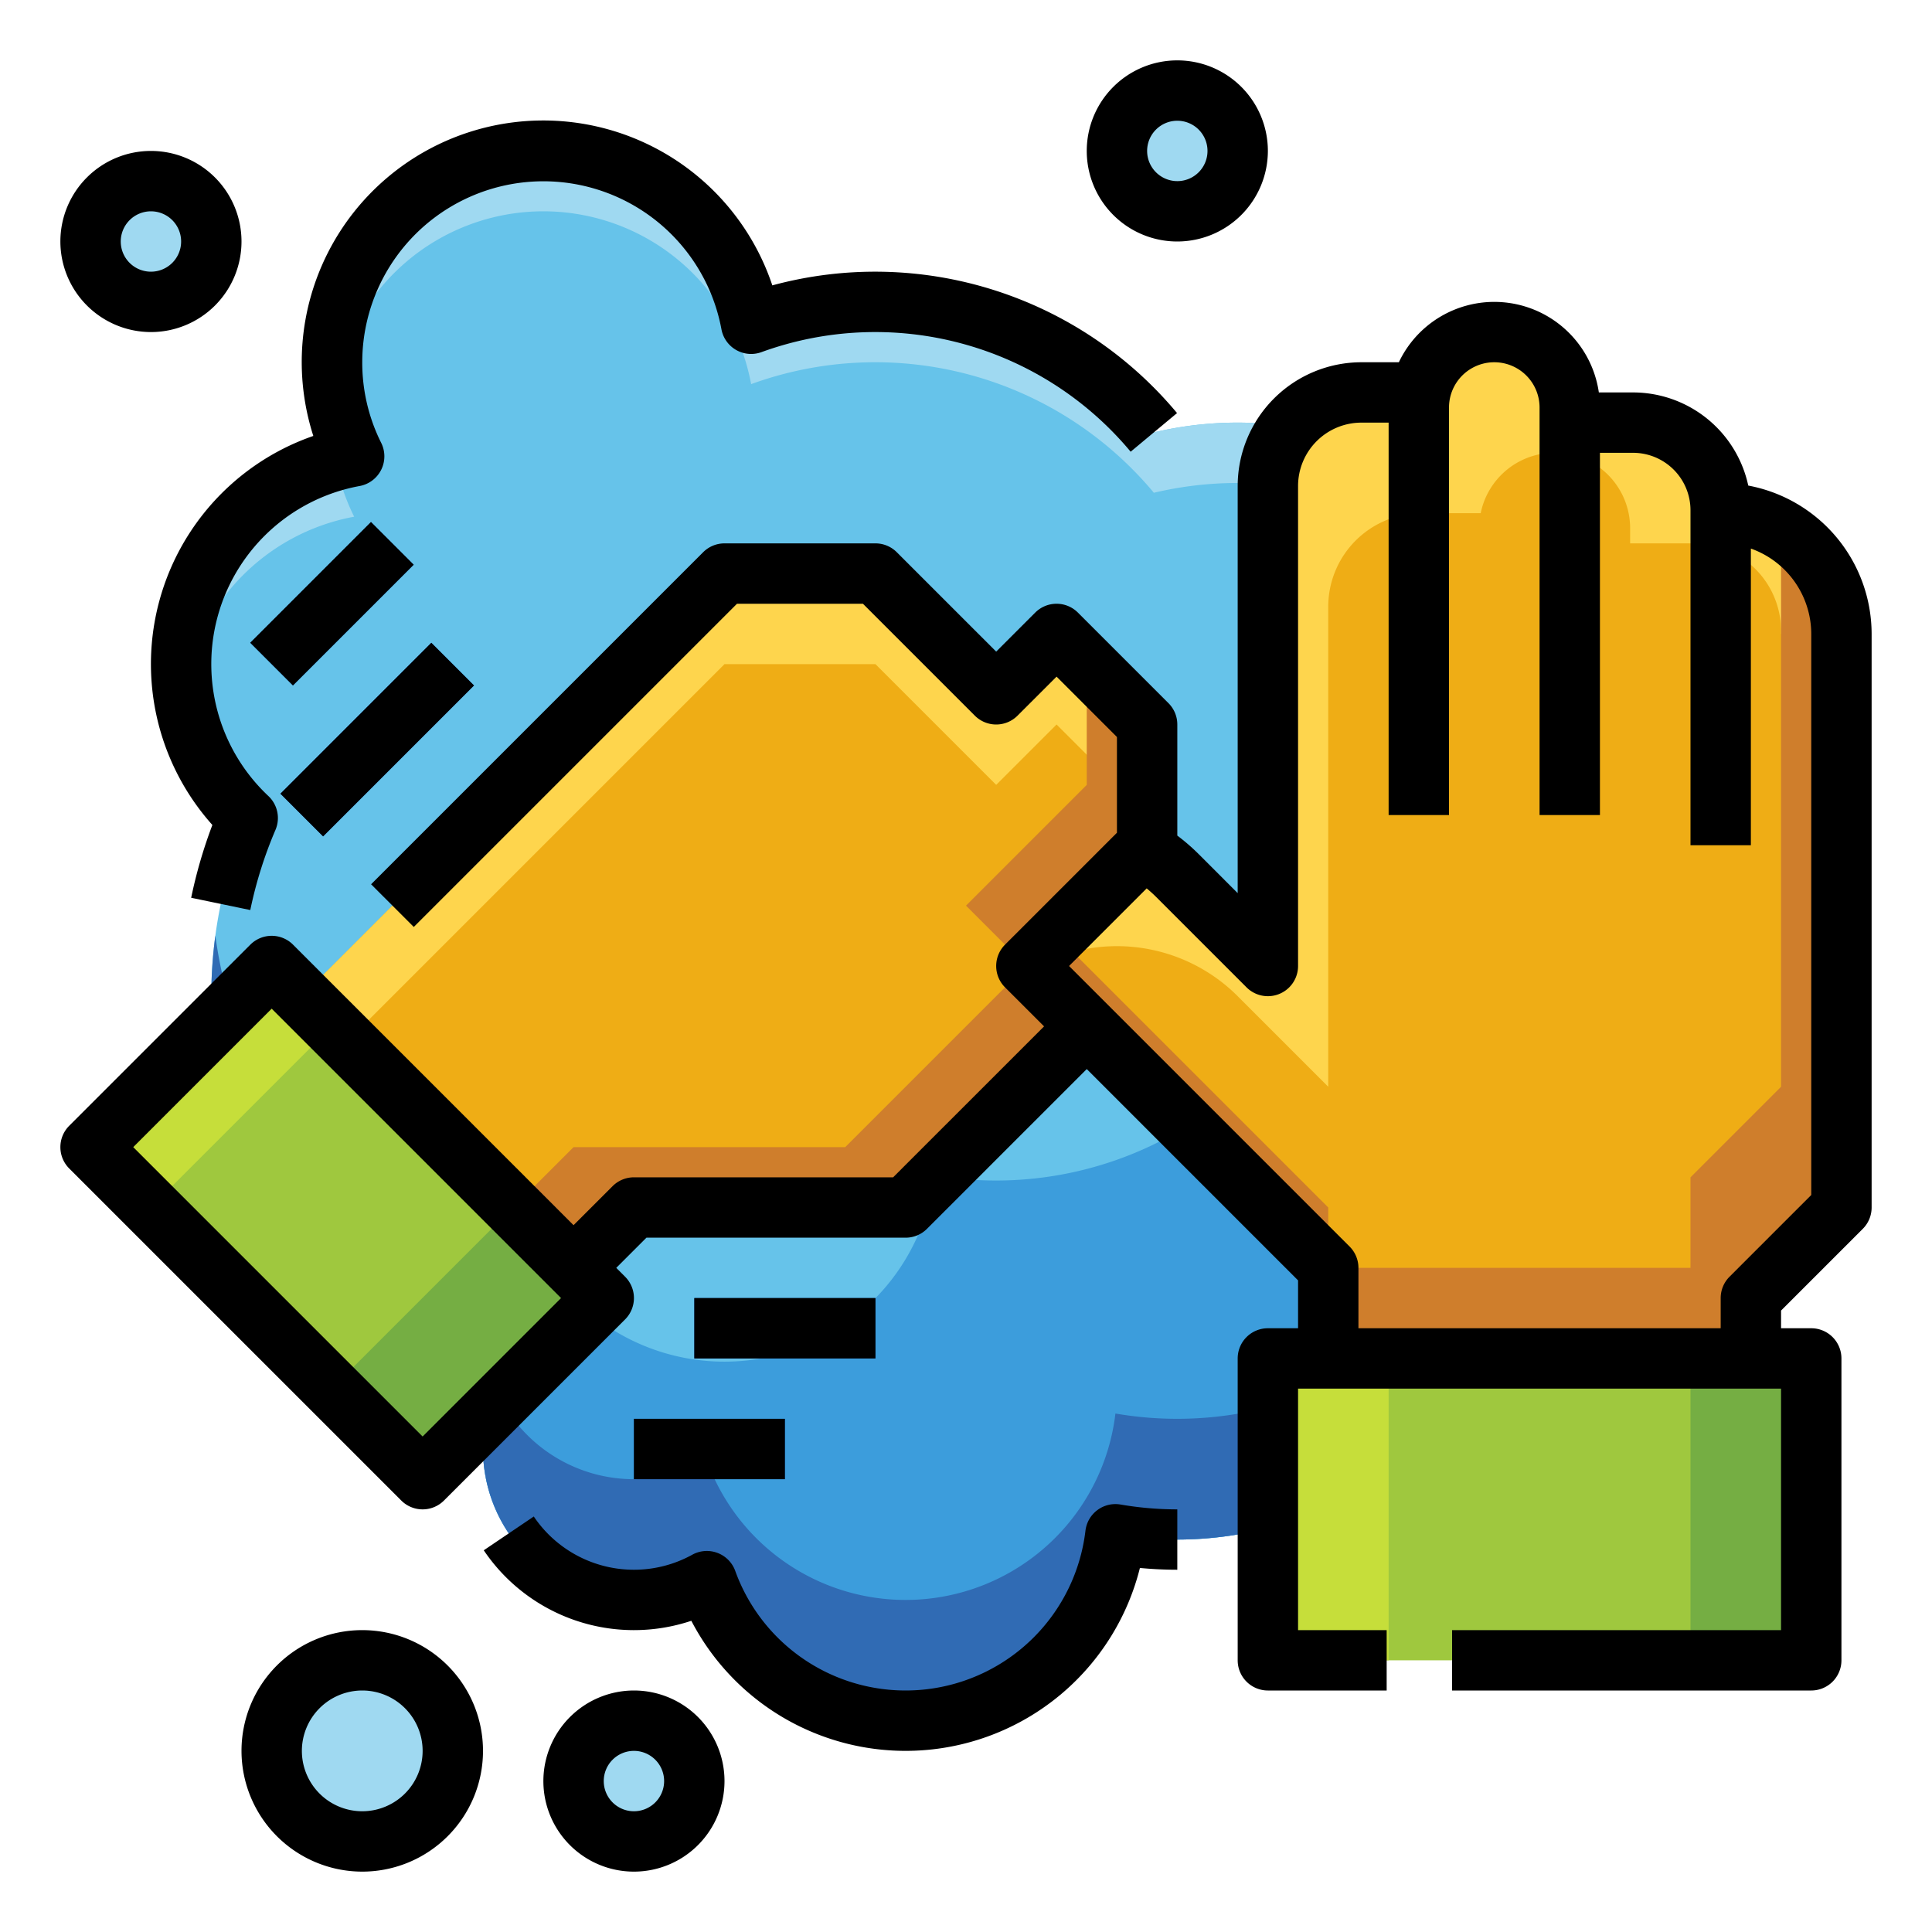 <svg id="filled_outline" height="512" viewBox="0 0 512 512" width="512" xmlns="http://www.w3.org/2000/svg" data-name="filled outline"><path d="m424 208a96.063 96.063 0 0 0 -118.215-93.411 96.111 96.111 0 0 0 -106.728-28.789 56 56 0 1 0 -105.2 35.131 55.979 55.979 0 0 0 -28.207 95.857 120.11 120.11 0 0 0 63.494 157.717 40 40 0 0 0 58.177 44.521 56 56 0 0 0 108.279-12.426 96.054 96.054 0 0 0 112.4-94.6 95.648 95.648 0 0 0 -8.62-39.812 95.635 95.635 0 0 0 24.62-64.188z" fill="#66c3ea"/><path d="m424 208a95.962 95.962 0 0 0 -48.719-83.562 95.627 95.627 0 0 1 -23.9 52.6 96.044 96.044 0 0 1 -87.381 135.815 96.654 96.654 0 0 1 -16.4-1.4 56 56 0 0 1 -108.279 12.427 40 40 0 0 1 -58.177-44.521 119.827 119.827 0 0 1 -25.128-14.507 120.025 120.025 0 0 0 73.128 109.654 40 40 0 0 0 58.177 44.521 56 56 0 0 0 108.279-12.427 96.054 96.054 0 0 0 112.4-94.6 95.648 95.648 0 0 0 -8.62-39.812 95.635 95.635 0 0 0 24.62-64.188z" fill="#3c9ddc"/><path d="m144 56a56.006 56.006 0 0 1 55.057 45.8 96.111 96.111 0 0 1 106.728 28.787 96.066 96.066 0 0 1 117.872 85.32c.214-2.61.343-5.244.343-7.909a96.063 96.063 0 0 0 -118.215-93.411 96.111 96.111 0 0 0 -106.728-28.787 55.985 55.985 0 0 0 -110.472 18.144 56.006 56.006 0 0 1 55.415-47.944z" fill="#9fd9f1"/><path d="m129.144 390.505c-.223-.094-.44-.2-.662-.3q.145.932.33 1.85c.106-.515.207-1.037.332-1.55z" fill="#9fd9f1"/><path d="m93.858 136.933a55.685 55.685 0 0 1 -4.943-14.857 55.908 55.908 0 0 0 -40.335 61.893 56.033 56.033 0 0 1 45.278-47.036z" fill="#9fd9f1"/><path d="m312 376a96.654 96.654 0 0 1 -16.4-1.4 56 56 0 0 1 -108.279 12.427 40 40 0 0 1 -58.177-44.521 120.116 120.116 0 0 1 -72.072-94.558 120.109 120.109 0 0 0 72.072 126.558 40 40 0 0 0 58.177 44.521 56 56 0 0 0 108.279-12.427 96.06 96.06 0 0 0 111.067-110.608 96.022 96.022 0 0 1 -94.667 80.008z" fill="#306bb4"/><path d="m464 368v-24l24-24v-152a32 32 0 0 0 -32-32v-.792a23.209 23.209 0 0 0 -23.208-23.208h-16.792v-4a20 20 0 0 0 -20-20 20.007 20.007 0 0 0 -19.6 16h-15.618a24.782 24.782 0 0 0 -24.782 24.782v127.218l-24-24a45.255 45.255 0 0 0 -64 0l104 104v32z" fill="#efad15"/><path d="m328 264 24 24v-127.218a24.782 24.782 0 0 1 24.782-24.782h15.618a20 20 0 0 1 39.6 4v4h16.792a23.209 23.209 0 0 1 23.208 23.208v.792a31.835 31.835 0 0 1 16 4.292v-4.292a32 32 0 0 0 -32-32v-.792a23.209 23.209 0 0 0 -23.208-23.208h-16.792v-4a20 20 0 0 0 -39.6-4h-15.618a24.782 24.782 0 0 0 -24.782 24.782v127.218l-24-24a45.255 45.255 0 0 0 -64 0l25.008 25.008a45.274 45.274 0 0 1 54.992 6.992z" fill="#fed54d"/><path d="m352 320-94.992-94.992a45.348 45.348 0 0 0 -9.008 6.992l104 104z" fill="#cf7e2c"/><path d="m472 140.292v147.708l-24 24v24h-96v32h112v-24l24-24v-152a31.977 31.977 0 0 0 -16-27.708z" fill="#cf7e2c"/><path d="m336 360h144v80h-144z" fill="#9fc83e"/><path d="m336 360h32v80h-32z" fill="#c6de3a"/><path d="m448 360h32v80h-32z" fill="#75ae43"/><g fill="#9fd9f1"><circle cx="96" cy="464" r="24"/><circle cx="312" cy="40" r="16"/><circle cx="168" cy="472" r="16"/><circle cx="40" cy="64" r="16"/></g><path d="m264 184 16-16 24 24v32l-32 32 16 16-48 48h-72l-24 24-72-72 120-120h40z" fill="#efad15"/><path d="m280 168-16 16-32-32h-40l-120 120 12 12 108-108h40l32 32 16-16 24 24v-24z" fill="#fed54d"/><path d="m152 304-24 24 16 16 24-24h72l48-48-16-16-48 48z" fill="#cf7e2c"/><path d="m304 192-16-16v32l-32 32 16 16 32-32z" fill="#cf7e2c"/><path d="m58.059 261.775h67.882v124.451h-67.882z" fill="#9fc83e" transform="matrix(.707 -.707 .707 .707 -202.156 159.951)"/><path d="m22.059 276.686h67.882v22.627h-67.882z" fill="#c6de3a" transform="matrix(.707 -.707 .707 .707 -187.245 123.951)"/><path d="m90.059 339.029h67.882v33.941h-67.882z" fill="#75ae43" transform="matrix(.707 -.707 .707 .707 -215.411 191.951)"/><path d="m71.716 188h56.569v16h-56.569z" fill="#0a4ea9" transform="matrix(.707 -.707 .707 .707 -109.307 128.127)"/><path d="m65.373 152h45.255v16h-45.255z" fill="#0a4ea9" transform="matrix(.707 -.707 .707 .707 -87.365 109.096)"/><path d="m184 344h48v16h-48z" fill="#0a4ea9"/><path d="m168 376h40v16h-40z" fill="#0a4ea9"/><path d="m463.308 128.681a31.259 31.259 0 0 0 -30.516-24.681h-9.082a27.995 27.995 0 0 0 -53-8h-9.925a32.819 32.819 0 0 0 -32.785 32.782v107.905l-10.343-10.344a53.637 53.637 0 0 0 -5.657-4.9v-29.443a8 8 0 0 0 -2.343-5.657l-24-24a8 8 0 0 0 -11.314 0l-10.343 10.343-26.343-26.343a8 8 0 0 0 -5.657-2.343h-40a8 8 0 0 0 -5.657 2.343l-88 88 11.314 11.314 85.656-85.657h33.374l29.656 29.657a8 8 0 0 0 11.314 0l10.343-10.343 16 16v25.372l-29.657 29.657a8 8 0 0 0 0 11.314l10.344 10.343-40 40h-68.687a8 8 0 0 0 -5.657 2.343l-10.343 10.343-74.343-74.343a8 8 0 0 0 -11.314 0l-48 48a8 8 0 0 0 0 11.314l88 88a8 8 0 0 0 11.314 0l48-48a8 8 0 0 0 0-11.314l-2.343-2.343 8-8h68.686a8 8 0 0 0 5.657-2.343l42.343-42.343 56 56v12.686h-8a8 8 0 0 0 -8 8v80a8 8 0 0 0 8 8h31.481v-16h-23.481v-64h128v64h-87.183v16h95.183a8 8 0 0 0 8-8v-80a8 8 0 0 0 -8-8h-8v-4.687l21.657-21.656a8 8 0 0 0 2.343-5.657v-152a40.059 40.059 0 0 0 -32.692-39.319zm-351.308 252.006-76.687-76.687 36.687-36.687 76.687 76.687zm368-64-21.657 21.656a8 8 0 0 0 -2.343 5.657v8h-96v-16a8 8 0 0 0 -2.343-5.657l-64-64-10.344-10.343 20.572-20.571c.845.709 1.673 1.443 2.458 2.228l24 24a8 8 0 0 0 13.657-5.657v-127.218a16.8 16.8 0 0 1 16.782-16.782h7.218v104h16v-108a12 12 0 0 1 24 0v108h16v-96h8.792a15.225 15.225 0 0 1 15.208 15.208v88.792h16v-78.624a24.039 24.039 0 0 1 16 22.624z"/><path d="m71.716 188h56.569v16h-56.569z" transform="matrix(.707 -.707 .707 .707 -109.307 128.127)"/><path d="m65.373 152h45.255v16h-45.255z" transform="matrix(.707 -.707 .707 .707 -87.362 109.088)"/><path d="m184 344h48v16h-48z"/><path d="m168 376h40v16h-40z"/><path d="m191.188 87.251a8 8 0 0 0 10.612 6.066 88.108 88.108 0 0 1 97.837 26.393l12.293-10.242a104.151 104.151 0 0 0 -107.255-33.84 64.01 64.01 0 0 0 -121.641 39.9 63.982 63.982 0 0 0 -26.752 103.1 127.416 127.416 0 0 0 -5.62 19.293l15.667 3.248a111.4 111.4 0 0 1 6.671-21.23 8 8 0 0 0 -1.872-8.979 47.977 47.977 0 0 1 24.172-82.16 8 8 0 0 0 5.721-11.436 47.49 47.49 0 0 1 -5.021-21.364 48 48 0 0 1 95.188-8.749z"/><path d="m141.46 401.886-13.26 8.957a48.007 48.007 0 0 0 55.009 18.683 64.007 64.007 0 0 0 118.879-14c3.3.313 6.609.471 9.91.471v-15.997a88.894 88.894 0 0 1 -15.043-1.285 8 8 0 0 0 -9.3 6.951 48 48 0 0 1 -92.809 10.642 8 8 0 0 0 -11.4-4.283 32.01 32.01 0 0 1 -41.989-10.139z"/><path d="m96 496a32 32 0 1 0 -32-32 32.036 32.036 0 0 0 32 32zm0-48a16 16 0 1 1 -16 16 16.019 16.019 0 0 1 16-16z"/><path d="m336 40a24 24 0 1 0 -24 24 24.027 24.027 0 0 0 24-24zm-32 0a8 8 0 1 1 8 8 8.009 8.009 0 0 1 -8-8z"/><path d="m144 472a24 24 0 1 0 24-24 24.027 24.027 0 0 0 -24 24zm32 0a8 8 0 1 1 -8-8 8.009 8.009 0 0 1 8 8z"/><path d="m40 88a24 24 0 1 0 -24-24 24.027 24.027 0 0 0 24 24zm0-32a8 8 0 1 1 -8 8 8.009 8.009 0 0 1 8-8z"/></svg>